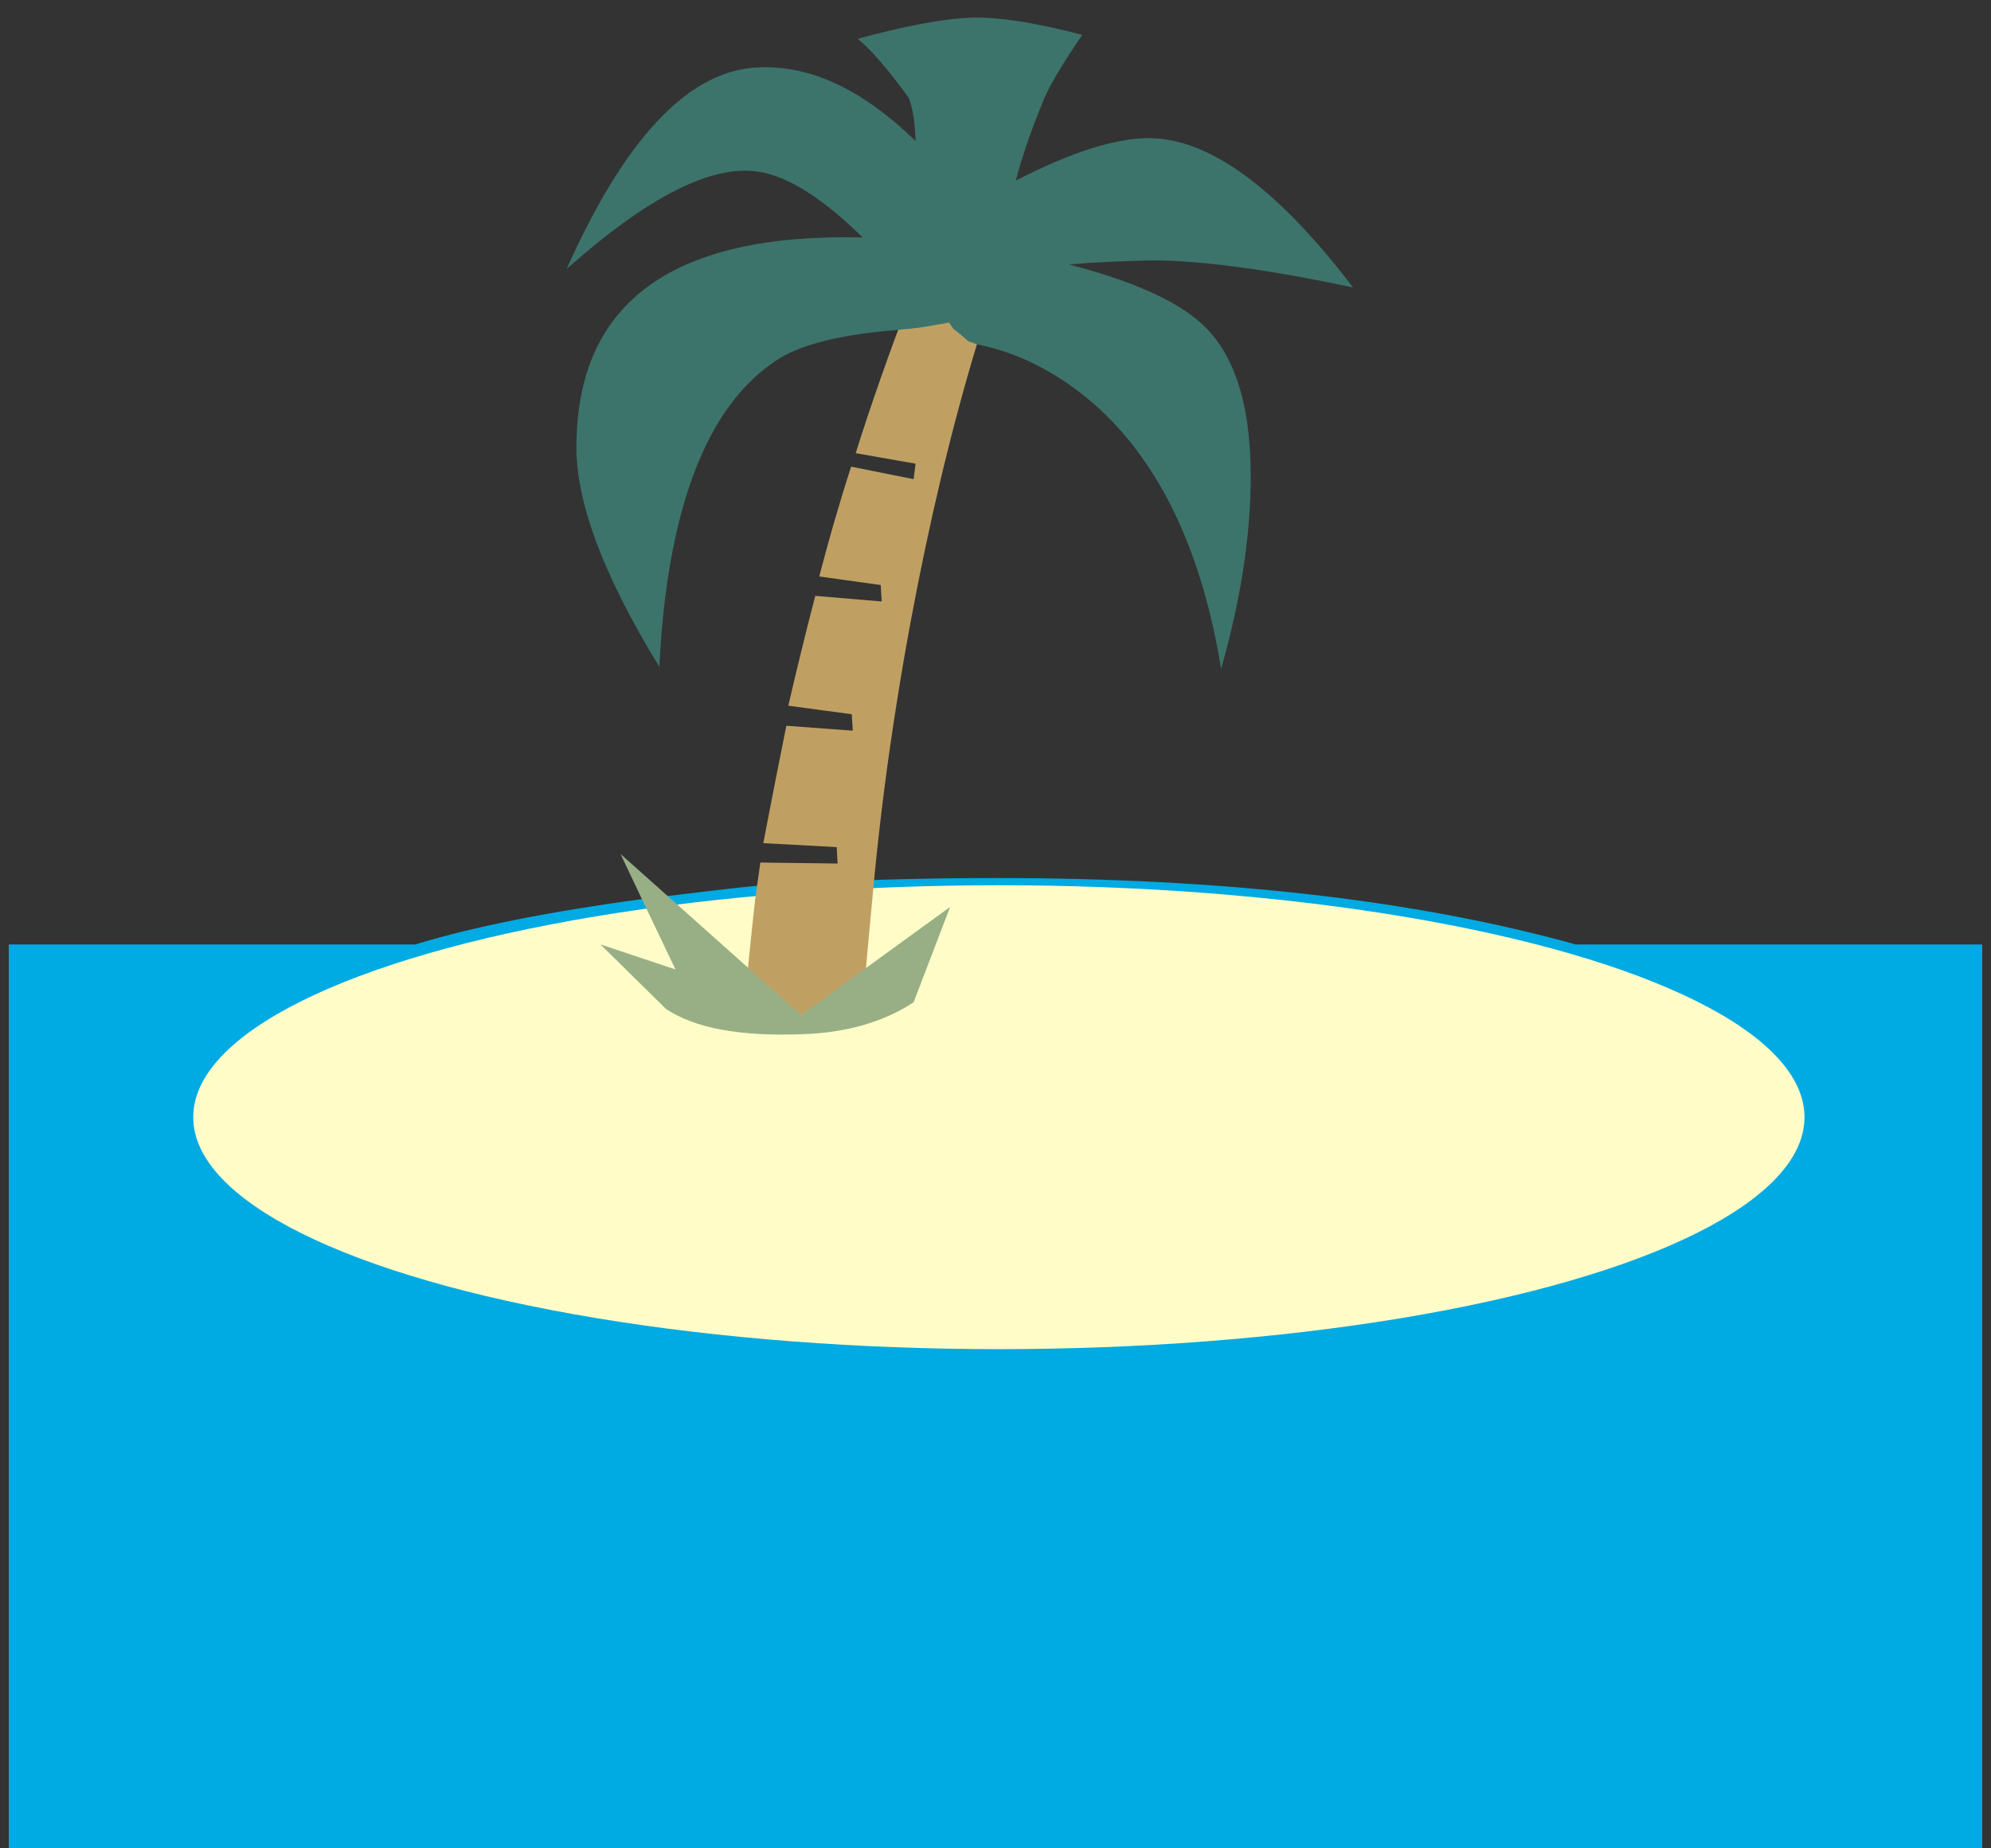 <?xml version="1.0" encoding="UTF-8"?>
<!DOCTYPE svg PUBLIC "-//W3C//DTD SVG 1.1//EN" "http://www.w3.org/Graphics/SVG/1.1/DTD/svg11.dtd">
<!-- Creator: CorelDRAW -->
<svg xmlns="http://www.w3.org/2000/svg" xml:space="preserve" width="210mm" height="195mm" style="shape-rendering:geometricPrecision; text-rendering:geometricPrecision; image-rendering:optimizeQuality; fill-rule:evenodd; clip-rule:evenodd"
viewBox="0 0 210 195"
 xmlns:xlink="http://www.w3.org/1999/xlink">
 <rect x="0" y="0" width="210" height="195" fill="#333333" stroke="none"/>
 <defs>
  <style type="text/css">
   <![CDATA[
    .fil3 {fill:#3C746B}
    .fil4 {fill:#98AF85}
    .fil2 {fill:#C0A062}
    .fil1 {fill:#FFFCC8}
    .fil0 {fill:#00AAE3}
   ]]>
  </style>
 </defs>
 <g id="Layer_x0020_1">
  <g id="_75820928">
   <path id="_76298552" class="fil0" d="M92.199 92.839c4.198,-0.139 8.499,-0.208 12.905,-0.208 23.902,0 44.266,2.324 61.092,7.007l42.879 0 0 96.755 -208.149 0 0 -96.755 42.879 0c6.244,-1.908 14.223,-3.469 23.902,-4.787 3.053,-0.347 9.316,-1.155 12.472,-1.432l2.78 -0.258 2.741 -0.114 3.483 -0.171 3.015 -0.036z"/>
   <ellipse id="_77390240" class="fil1" cx="105.355" cy="117.864" rx="84.974" ry="24.471"/>
   <path id="_74805232" class="fil2" d="M92.09 93.964c-0.203,2.101 -0.846,8.988 -1.101,12.347l-12.625 1.465c0.139,-1.873 0.875,-9.207 1.034,-10.567l0.258 -2.363 0.54 -3.847 8.153 0.104 -0.104 -1.734 -7.736 -0.416c1.006,-5.273 1.839,-9.402 2.429,-12.385l7.008 0.52 -0.104 -1.734 -6.696 -0.902c0.902,-3.885 1.839,-7.736 2.845,-11.587l7.007 0.59 -0.104 -1.734 -6.487 -0.902c1.006,-3.851 2.116,-7.736 3.365,-11.587l6.591 1.318 0.208 -1.63 -6.314 -1.11c1.422,-4.614 3.713,-11.063 5.275,-15.122l8.383 0.842c-5.273,16.409 -9.886,39.184 -11.824,60.435z"/>
   <path id="_76326712" class="fil3" d="M94.731 34.8c-6.106,0.486 -10.408,1.561 -12.905,3.261 -5.065,3.365 -8.604,9.575 -10.581,18.595 -0.867,3.92 -1.457,8.5 -1.7,13.703 -5.967,-9.749 -8.881,-17.589 -8.742,-23.556 0.173,-14.987 10.234,-22.237 30.182,-21.752 -4.475,-4.406 -8.361,-6.765 -11.587,-7.008 -4.891,-0.416 -11.413,3.018 -19.635,10.338 6.036,-13.53 12.593,-20.607 19.635,-21.231 5.689,-0.485 11.413,2.116 17.172,7.736 -0.069,-2.047 -0.312,-3.573 -0.729,-4.579 -2.22,-3.053 -4.024,-5.135 -5.377,-6.21 4.961,-1.353 8.846,-2.082 11.691,-2.22 2.845,-0.139 6.834,0.451 12.003,1.804 -2.255,3.261 -3.677,5.724 -4.267,7.32 -1.249,3.053 -2.151,5.724 -2.741,8.049 5.794,-2.984 10.477,-4.475 14.016,-4.475 6.348,0 13.53,5.238 21.543,15.75 -9.367,-1.977 -16.548,-2.914 -21.543,-2.845 -3.122,0.069 -5.932,0.208 -8.43,0.416 6.279,1.63 10.824,3.573 13.599,5.897 3.747,3.122 5.585,8.603 5.585,16.444 0,6.245 -1.041,13.009 -3.122,20.329 -1.977,-12.107 -6.21,-21.231 -12.732,-27.337 -3.99,-3.643 -8.326,-5.967 -13.009,-6.903l-0.936 -0.329 -0.741 -0.655 -0.827 -0.655 -0.456 -0.655 -0.57 0.114 -0.741 0.114 -1.111 0.2 -0.769 0.114 -0.941 0.114 -0.741 0.057 -0.493 0.057z"/>
   <path id="_75932552" class="fil4" d="M67.674 94.791l3.571 7.484 -7.91 -2.637 6.904 6.8c3.053,2.047 7.84,2.914 14.328,2.671 4.683,-0.139 8.604,-1.283 11.795,-3.365l3.851 -10.061 -15.715 11.408 -19.046 -16.993 2.222 4.693z"/>
  </g>
 </g>
</svg>
